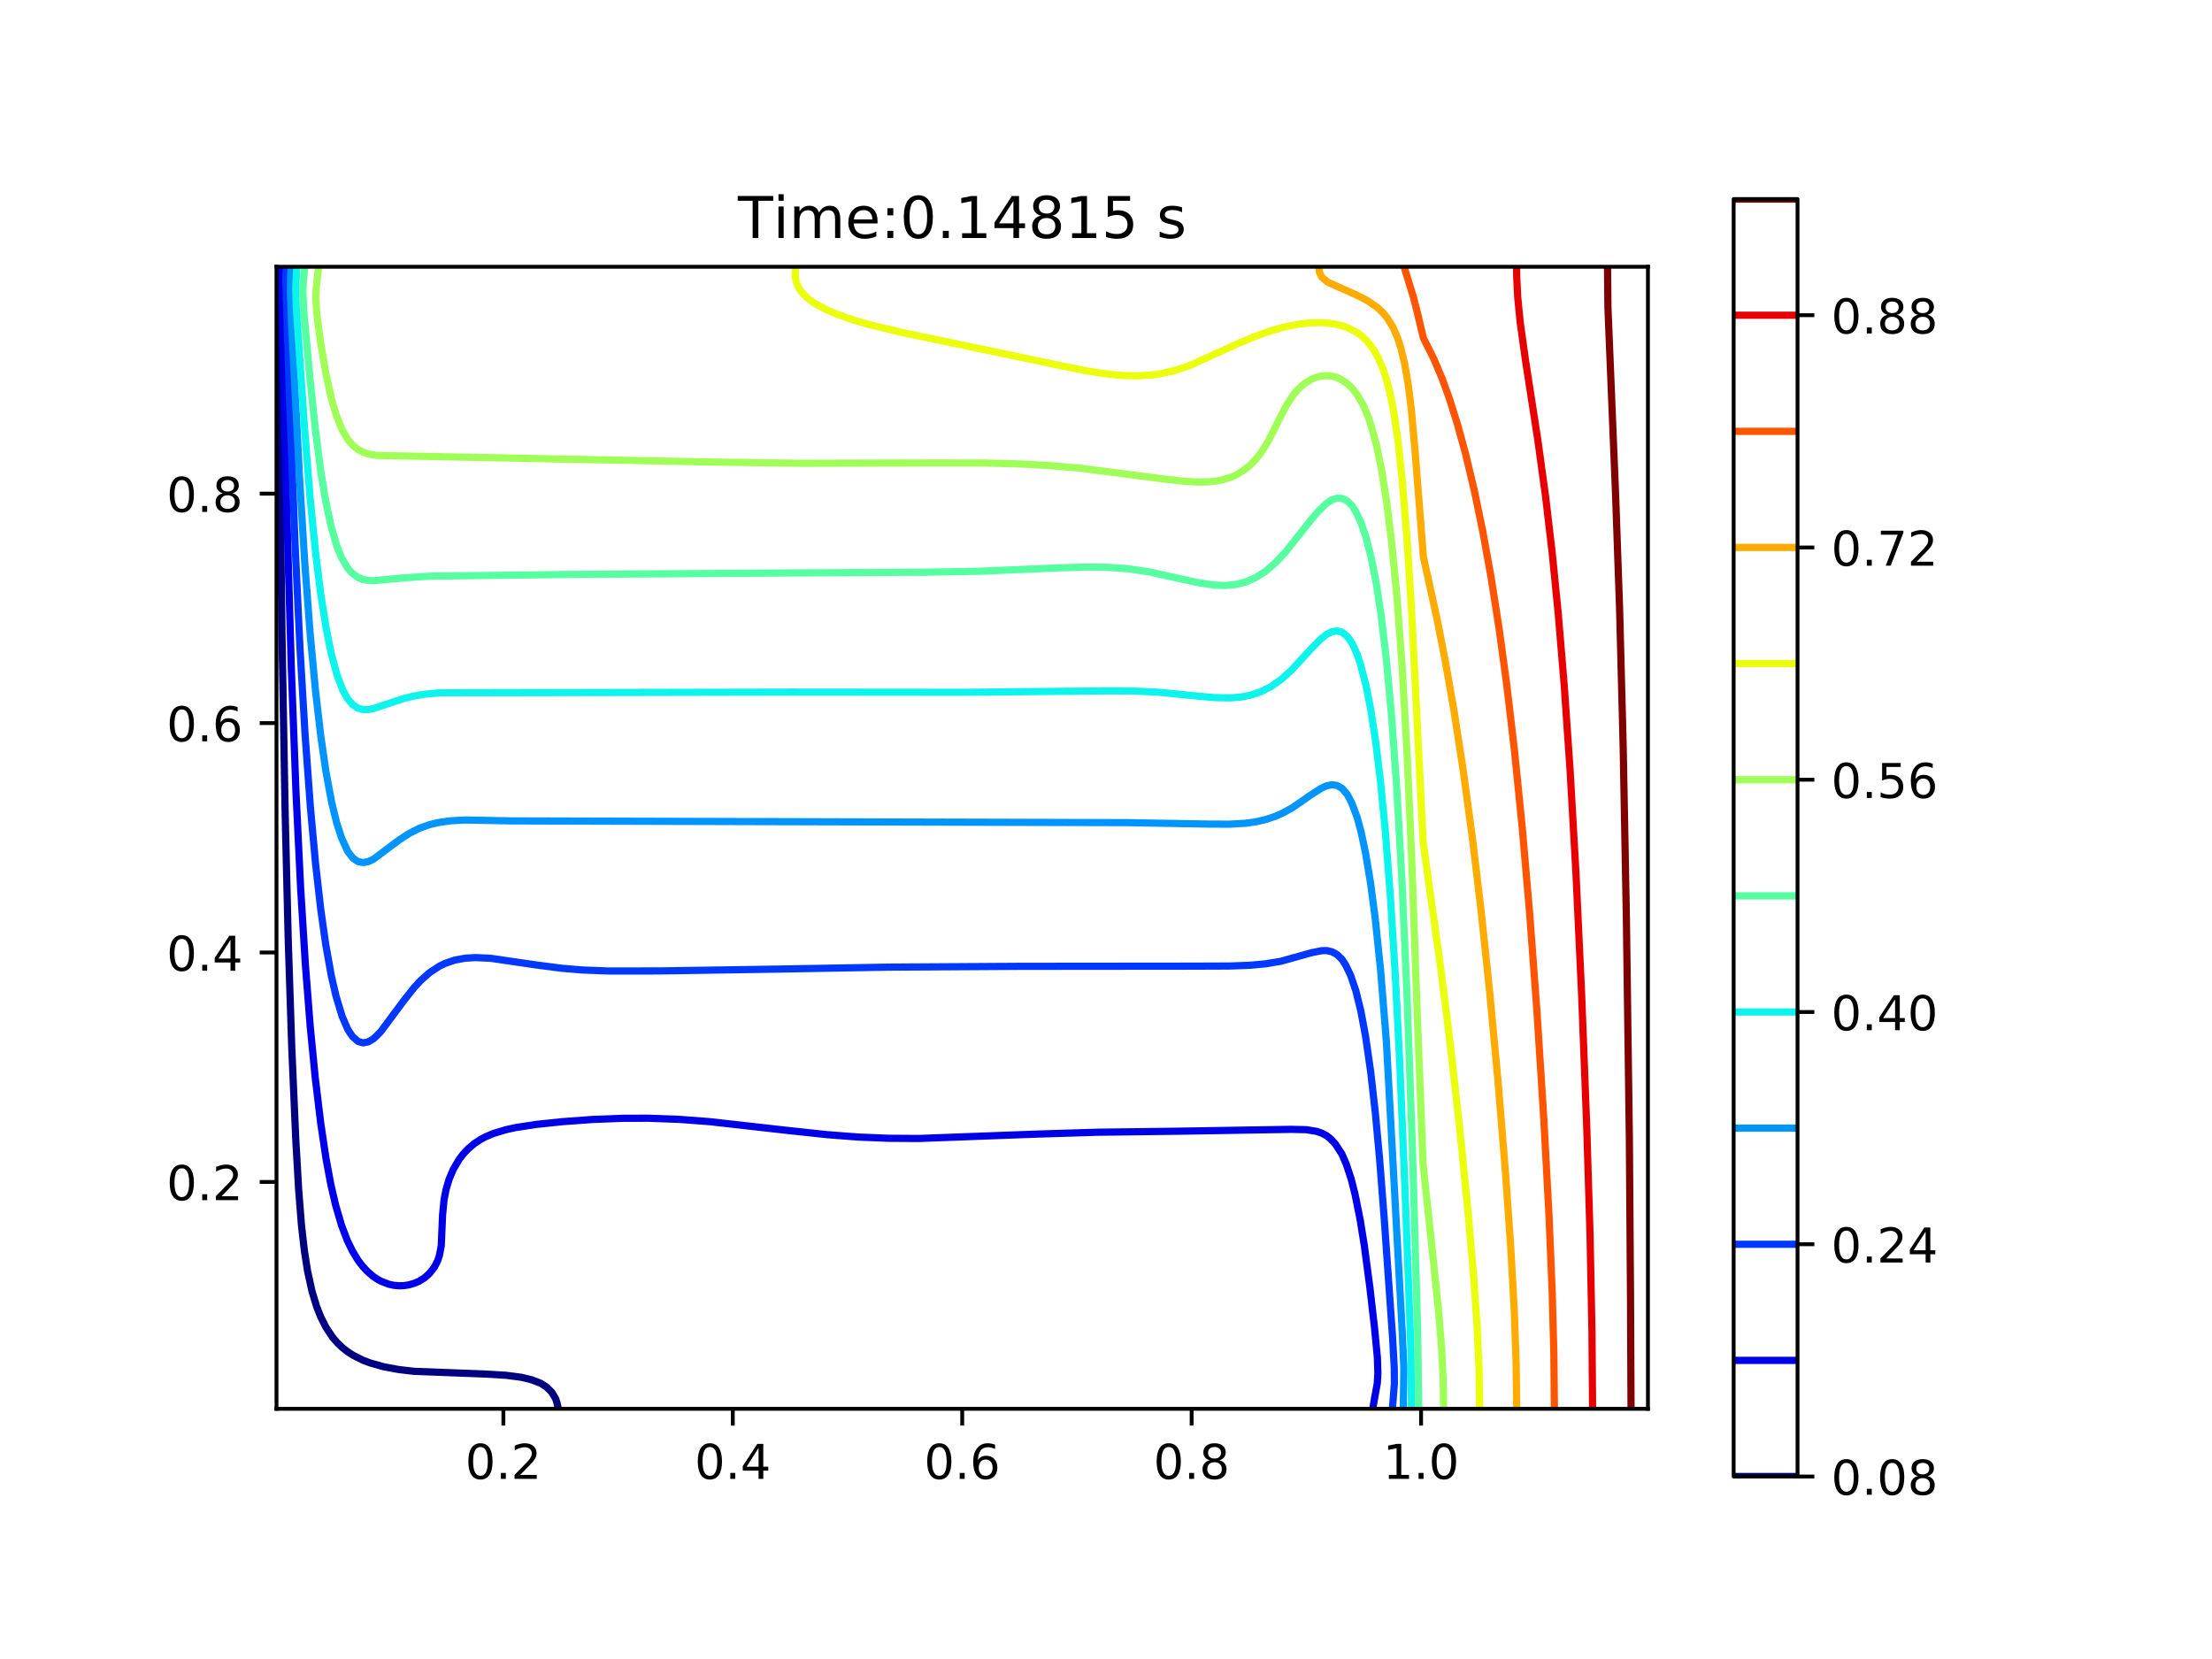 <?xml version="1.0" encoding="utf-8" standalone="no"?>
<!DOCTYPE svg PUBLIC "-//W3C//DTD SVG 1.1//EN"
  "http://www.w3.org/Graphics/SVG/1.1/DTD/svg11.dtd">
<!-- Created with matplotlib (http://matplotlib.org/) -->
<svg height="345.6pt" version="1.1" viewBox="0 0 460.8 345.6" width="460.8pt" xmlns="http://www.w3.org/2000/svg" xmlns:xlink="http://www.w3.org/1999/xlink">
 <defs>
  <style type="text/css">
*{stroke-linecap:butt;stroke-linejoin:round;}
  </style>
 </defs>
 <g id="figure_1">
  <g id="patch_1">
   <path d="M 0 345.6 
L 460.8 345.6 
L 460.8 0 
L 0 0 
z
" style="fill:#ffffff;"/>
  </g>
  <g id="axes_1">
   <g id="patch_2">
    <path d="M 57.6 293.479 
L 343.296 293.479 
L 343.296 55.577 
L 57.6 55.577 
z
" style="fill:#ffffff;"/>
   </g>
   <g id="matplotlib.axis_1">
    <g id="xtick_1">
     <g id="line2d_1">
      <defs>
       <path d="M 0 0 
L 0 3.5 
" id="mc86a3f412e" style="stroke:#000000;stroke-width:0.8;"/>
      </defs>
      <g>
       <use style="stroke:#000000;stroke-width:0.8;" x="104.862" xlink:href="#mc86a3f412e" y="293.479"/>
      </g>
     </g>
     <g id="text_1">
      <!-- 0.2 -->
      <defs>
       <path d="M 31.781 66.406 
Q 24.172 66.406 20.328 58.906 
Q 16.5 51.422 16.5 36.375 
Q 16.5 21.391 20.328 13.891 
Q 24.172 6.391 31.781 6.391 
Q 39.453 6.391 43.281 13.891 
Q 47.125 21.391 47.125 36.375 
Q 47.125 51.422 43.281 58.906 
Q 39.453 66.406 31.781 66.406 
z
M 31.781 74.219 
Q 44.047 74.219 50.516 64.516 
Q 56.984 54.828 56.984 36.375 
Q 56.984 17.969 50.516 8.266 
Q 44.047 -1.422 31.781 -1.422 
Q 19.531 -1.422 13.062 8.266 
Q 6.594 17.969 6.594 36.375 
Q 6.594 54.828 13.062 64.516 
Q 19.531 74.219 31.781 74.219 
z
" id="DejaVuSans-30"/>
       <path d="M 10.688 12.406 
L 21 12.406 
L 21 0 
L 10.688 0 
z
" id="DejaVuSans-2e"/>
       <path d="M 19.188 8.297 
L 53.609 8.297 
L 53.609 0 
L 7.328 0 
L 7.328 8.297 
Q 12.938 14.109 22.625 23.891 
Q 32.328 33.688 34.812 36.531 
Q 39.547 41.844 41.422 45.531 
Q 43.312 49.219 43.312 52.781 
Q 43.312 58.594 39.234 62.25 
Q 35.156 65.922 28.609 65.922 
Q 23.969 65.922 18.812 64.312 
Q 13.672 62.703 7.812 59.422 
L 7.812 69.391 
Q 13.766 71.781 18.938 73 
Q 24.125 74.219 28.422 74.219 
Q 39.75 74.219 46.484 68.547 
Q 53.219 62.891 53.219 53.422 
Q 53.219 48.922 51.531 44.891 
Q 49.859 40.875 45.406 35.406 
Q 44.188 33.984 37.641 27.219 
Q 31.109 20.453 19.188 8.297 
z
" id="DejaVuSans-32"/>
      </defs>
      <g transform="translate(96.91 308.078)scale(0.1 -0.1)">
       <use xlink:href="#DejaVuSans-30"/>
       <use x="63.623" xlink:href="#DejaVuSans-2e"/>
       <use x="95.41" xlink:href="#DejaVuSans-32"/>
      </g>
     </g>
    </g>
    <g id="xtick_2">
     <g id="line2d_2">
      <g>
       <use style="stroke:#000000;stroke-width:0.8;" x="152.655" xlink:href="#mc86a3f412e" y="293.479"/>
      </g>
     </g>
     <g id="text_2">
      <!-- 0.4 -->
      <defs>
       <path d="M 37.797 64.312 
L 12.891 25.391 
L 37.797 25.391 
z
M 35.203 72.906 
L 47.609 72.906 
L 47.609 25.391 
L 58.016 25.391 
L 58.016 17.188 
L 47.609 17.188 
L 47.609 0 
L 37.797 0 
L 37.797 17.188 
L 4.891 17.188 
L 4.891 26.703 
z
" id="DejaVuSans-34"/>
      </defs>
      <g transform="translate(144.703 308.078)scale(0.1 -0.1)">
       <use xlink:href="#DejaVuSans-30"/>
       <use x="63.623" xlink:href="#DejaVuSans-2e"/>
       <use x="95.41" xlink:href="#DejaVuSans-34"/>
      </g>
     </g>
    </g>
    <g id="xtick_3">
     <g id="line2d_3">
      <g>
       <use style="stroke:#000000;stroke-width:0.8;" x="200.448" xlink:href="#mc86a3f412e" y="293.479"/>
      </g>
     </g>
     <g id="text_3">
      <!-- 0.6 -->
      <defs>
       <path d="M 33.016 40.375 
Q 26.375 40.375 22.484 35.828 
Q 18.609 31.297 18.609 23.391 
Q 18.609 15.531 22.484 10.953 
Q 26.375 6.391 33.016 6.391 
Q 39.656 6.391 43.531 10.953 
Q 47.406 15.531 47.406 23.391 
Q 47.406 31.297 43.531 35.828 
Q 39.656 40.375 33.016 40.375 
z
M 52.594 71.297 
L 52.594 62.312 
Q 48.875 64.062 45.094 64.984 
Q 41.312 65.922 37.594 65.922 
Q 27.828 65.922 22.672 59.328 
Q 17.531 52.734 16.797 39.406 
Q 19.672 43.656 24.016 45.922 
Q 28.375 48.188 33.594 48.188 
Q 44.578 48.188 50.953 41.516 
Q 57.328 34.859 57.328 23.391 
Q 57.328 12.156 50.688 5.359 
Q 44.047 -1.422 33.016 -1.422 
Q 20.359 -1.422 13.672 8.266 
Q 6.984 17.969 6.984 36.375 
Q 6.984 53.656 15.188 63.938 
Q 23.391 74.219 37.203 74.219 
Q 40.922 74.219 44.703 73.484 
Q 48.484 72.75 52.594 71.297 
z
" id="DejaVuSans-36"/>
      </defs>
      <g transform="translate(192.496 308.078)scale(0.1 -0.1)">
       <use xlink:href="#DejaVuSans-30"/>
       <use x="63.623" xlink:href="#DejaVuSans-2e"/>
       <use x="95.41" xlink:href="#DejaVuSans-36"/>
      </g>
     </g>
    </g>
    <g id="xtick_4">
     <g id="line2d_4">
      <g>
       <use style="stroke:#000000;stroke-width:0.8;" x="248.241" xlink:href="#mc86a3f412e" y="293.479"/>
      </g>
     </g>
     <g id="text_4">
      <!-- 0.8 -->
      <defs>
       <path d="M 31.781 34.625 
Q 24.75 34.625 20.719 30.859 
Q 16.703 27.094 16.703 20.516 
Q 16.703 13.922 20.719 10.156 
Q 24.75 6.391 31.781 6.391 
Q 38.812 6.391 42.859 10.172 
Q 46.922 13.969 46.922 20.516 
Q 46.922 27.094 42.891 30.859 
Q 38.875 34.625 31.781 34.625 
z
M 21.922 38.812 
Q 15.578 40.375 12.031 44.719 
Q 8.5 49.078 8.5 55.328 
Q 8.5 64.062 14.719 69.141 
Q 20.953 74.219 31.781 74.219 
Q 42.672 74.219 48.875 69.141 
Q 55.078 64.062 55.078 55.328 
Q 55.078 49.078 51.531 44.719 
Q 48 40.375 41.703 38.812 
Q 48.828 37.156 52.797 32.312 
Q 56.781 27.484 56.781 20.516 
Q 56.781 9.906 50.312 4.234 
Q 43.844 -1.422 31.781 -1.422 
Q 19.734 -1.422 13.25 4.234 
Q 6.781 9.906 6.781 20.516 
Q 6.781 27.484 10.781 32.312 
Q 14.797 37.156 21.922 38.812 
z
M 18.312 54.391 
Q 18.312 48.734 21.844 45.562 
Q 25.391 42.391 31.781 42.391 
Q 38.141 42.391 41.719 45.562 
Q 45.312 48.734 45.312 54.391 
Q 45.312 60.062 41.719 63.234 
Q 38.141 66.406 31.781 66.406 
Q 25.391 66.406 21.844 63.234 
Q 18.312 60.062 18.312 54.391 
z
" id="DejaVuSans-38"/>
      </defs>
      <g transform="translate(240.289 308.078)scale(0.1 -0.1)">
       <use xlink:href="#DejaVuSans-30"/>
       <use x="63.623" xlink:href="#DejaVuSans-2e"/>
       <use x="95.41" xlink:href="#DejaVuSans-38"/>
      </g>
     </g>
    </g>
    <g id="xtick_5">
     <g id="line2d_5">
      <g>
       <use style="stroke:#000000;stroke-width:0.8;" x="296.034" xlink:href="#mc86a3f412e" y="293.479"/>
      </g>
     </g>
     <g id="text_5">
      <!-- 1.0 -->
      <defs>
       <path d="M 12.406 8.297 
L 28.516 8.297 
L 28.516 63.922 
L 10.984 60.406 
L 10.984 69.391 
L 28.422 72.906 
L 38.281 72.906 
L 38.281 8.297 
L 54.391 8.297 
L 54.391 0 
L 12.406 0 
z
" id="DejaVuSans-31"/>
      </defs>
      <g transform="translate(288.082 308.078)scale(0.1 -0.1)">
       <use xlink:href="#DejaVuSans-31"/>
       <use x="63.623" xlink:href="#DejaVuSans-2e"/>
       <use x="95.41" xlink:href="#DejaVuSans-30"/>
      </g>
     </g>
    </g>
   </g>
   <g id="matplotlib.axis_2">
    <g id="ytick_1">
     <g id="line2d_6">
      <defs>
       <path d="M 0 0 
L -3.5 0 
" id="m8d9172e0bf" style="stroke:#000000;stroke-width:0.8;"/>
      </defs>
      <g>
       <use style="stroke:#000000;stroke-width:0.8;" x="57.6" xlink:href="#m8d9172e0bf" y="246.218"/>
      </g>
     </g>
     <g id="text_6">
      <!-- 0.2 -->
      <g transform="translate(34.697 250.017)scale(0.1 -0.1)">
       <use xlink:href="#DejaVuSans-30"/>
       <use x="63.623" xlink:href="#DejaVuSans-2e"/>
       <use x="95.41" xlink:href="#DejaVuSans-32"/>
      </g>
     </g>
    </g>
    <g id="ytick_2">
     <g id="line2d_7">
      <g>
       <use style="stroke:#000000;stroke-width:0.8;" x="57.6" xlink:href="#m8d9172e0bf" y="198.425"/>
      </g>
     </g>
     <g id="text_7">
      <!-- 0.4 -->
      <g transform="translate(34.697 202.224)scale(0.1 -0.1)">
       <use xlink:href="#DejaVuSans-30"/>
       <use x="63.623" xlink:href="#DejaVuSans-2e"/>
       <use x="95.41" xlink:href="#DejaVuSans-34"/>
      </g>
     </g>
    </g>
    <g id="ytick_3">
     <g id="line2d_8">
      <g>
       <use style="stroke:#000000;stroke-width:0.8;" x="57.6" xlink:href="#m8d9172e0bf" y="150.631"/>
      </g>
     </g>
     <g id="text_8">
      <!-- 0.6 -->
      <g transform="translate(34.697 154.431)scale(0.1 -0.1)">
       <use xlink:href="#DejaVuSans-30"/>
       <use x="63.623" xlink:href="#DejaVuSans-2e"/>
       <use x="95.41" xlink:href="#DejaVuSans-36"/>
      </g>
     </g>
    </g>
    <g id="ytick_4">
     <g id="line2d_9">
      <g>
       <use style="stroke:#000000;stroke-width:0.8;" x="57.6" xlink:href="#m8d9172e0bf" y="102.838"/>
      </g>
     </g>
     <g id="text_9">
      <!-- 0.8 -->
      <g transform="translate(34.697 106.638)scale(0.1 -0.1)">
       <use xlink:href="#DejaVuSans-30"/>
       <use x="63.623" xlink:href="#DejaVuSans-2e"/>
       <use x="95.41" xlink:href="#DejaVuSans-38"/>
      </g>
     </g>
    </g>
   </g>
   <g id="LineCollection_1">
    <path clip-path="url(#pb053192d59)" d="M 116.32 293.479 
L 116.014 292.178 
L 115.74 291.355 
L 114.952 290.038 
L 113.89 288.977 
L 112.662 288.169 
L 110.703 287.422 
L 108.579 286.908 
L 105.393 286.497 
L 101.145 286.238 
L 86.276 285.673 
L 83.09 285.303 
L 79.903 284.715 
L 77.098 283.921 
L 75.655 283.379 
L 73.531 282.314 
L 72.469 281.629 
L 71.326 280.735 
L 70.221 279.673 
L 69.283 278.577 
L 67.895 276.486 
L 66.825 274.362 
L 65.981 272.238 
L 65.009 269.052 
L 64.075 264.804 
L 63.408 260.555 
L 62.801 255.245 
L 62.213 247.811 
L 61.607 237.19 
L 60.774 218.073 
L 60.043 195.769 
L 59.398 169.218 
L 58.758 133.107 
L 58.173 87.439 
L 57.906 55.577 
L 57.906 55.577 
" style="fill:none;stroke:#000080;stroke-width:1.5;"/>
   </g>
   <g id="LineCollection_2">
    <path clip-path="url(#pb053192d59)" d="M 285.969 293.479 
L 286.334 291.355 
L 286.914 288.169 
L 287.036 286.045 
L 286.937 282.859 
L 286.327 276.486 
L 285.342 267.99 
L 284.213 259.493 
L 283.36 254.183 
L 282.297 248.873 
L 281.5 245.686 
L 280.449 242.5 
L 279.521 240.376 
L 278.135 238.252 
L 277.121 237.19 
L 276.386 236.607 
L 275.324 236.041 
L 274.262 235.681 
L 272.138 235.335 
L 268.951 235.263 
L 245.586 235.65 
L 228.593 235.863 
L 215.848 236.257 
L 191.42 237.165 
L 185.048 237.125 
L 178.676 236.86 
L 172.303 236.37 
L 163.807 235.46 
L 147.876 233.665 
L 141.503 233.185 
L 135.131 232.947 
L 129.821 232.955 
L 123.448 233.203 
L 117.076 233.671 
L 111.765 234.231 
L 107.517 234.877 
L 105.393 235.336 
L 102.775 236.128 
L 101.145 236.821 
L 100.083 237.387 
L 98.78 238.252 
L 97.529 239.314 
L 96.529 240.376 
L 95.704 241.438 
L 94.448 243.562 
L 93.546 245.686 
L 92.918 247.811 
L 92.502 249.935 
L 92.195 253.121 
L 91.922 259.493 
L 91.52 261.617 
L 91.154 262.68 
L 90.524 263.918 
L 89.462 265.285 
L 88.4 266.217 
L 87.274 266.928 
L 86.276 267.34 
L 85.214 267.648 
L 84.152 267.819 
L 83.09 267.853 
L 82.028 267.752 
L 80.965 267.518 
L 79.438 266.928 
L 78.841 266.628 
L 77.687 265.866 
L 76.48 264.804 
L 75.503 263.742 
L 74.593 262.554 
L 73.388 260.555 
L 72.354 258.431 
L 71.142 255.245 
L 69.899 250.997 
L 68.919 246.749 
L 67.929 241.438 
L 66.815 234.004 
L 65.663 224.445 
L 64.625 213.824 
L 63.625 201.08 
L 62.636 185.149 
L 61.657 164.969 
L 60.697 139.48 
L 59.771 107.618 
L 58.72 63.011 
L 58.702 57.701 
L 58.749 55.577 
L 58.749 55.577 
" style="fill:none;stroke:#0000e8;stroke-width:1.5;"/>
   </g>
   <g id="LineCollection_3">
    <path clip-path="url(#pb053192d59)" d="M 290.068 293.479 
L 290.478 288.169 
L 290.451 284.983 
L 290.098 278.611 
L 288.382 254.183 
L 287.395 241.438 
L 286.511 231.88 
L 285.553 223.383 
L 284.483 215.949 
L 283.493 210.638 
L 282.446 206.39 
L 281.367 203.204 
L 280.353 201.08 
L 279.572 199.869 
L 278.51 198.832 
L 277.448 198.262 
L 276.386 198.032 
L 275.324 198.042 
L 273.2 198.471 
L 266.827 200.249 
L 263.641 200.783 
L 260.413 201.08 
L 256.207 201.239 
L 247.71 201.27 
L 212.662 201.303 
L 185.048 201.472 
L 162.745 201.868 
L 137.255 202.265 
L 126.634 202.271 
L 121.324 202.065 
L 117.076 201.716 
L 111.765 201.027 
L 102.207 199.627 
L 99.021 199.479 
L 96.896 199.608 
L 94.694 200.018 
L 92.648 200.723 
L 91.586 201.239 
L 89.462 202.632 
L 87.63 204.266 
L 86.276 205.719 
L 84.073 208.514 
L 79.336 214.887 
L 78.292 215.949 
L 77.779 216.413 
L 76.717 217.039 
L 75.655 217.248 
L 74.593 216.951 
L 73.453 215.949 
L 72.469 214.497 
L 71.261 211.7 
L 69.984 207.452 
L 69.007 203.204 
L 67.866 196.831 
L 66.812 189.397 
L 65.727 179.838 
L 64.661 168.156 
L 63.57 153.287 
L 62.503 135.232 
L 61.445 112.928 
L 60.395 85.314 
L 59.55 58.763 
L 59.644 55.577 
L 59.644 55.577 
" style="fill:none;stroke:#0038ff;stroke-width:1.5;"/>
   </g>
   <g id="LineCollection_4">
    <path clip-path="url(#pb053192d59)" d="M 292.326 293.479 
L 292.449 284.983 
L 292.114 277.548 
L 288.811 217.011 
L 287.605 202.142 
L 286.503 191.521 
L 285.533 184.087 
L 284.474 177.714 
L 283.576 173.466 
L 282.73 170.28 
L 281.513 167.094 
L 280.634 165.454 
L 279.572 164.231 
L 278.51 163.618 
L 277.448 163.479 
L 276.386 163.694 
L 275.324 164.162 
L 273.2 165.518 
L 269.384 168.156 
L 267.515 169.218 
L 265.765 170.022 
L 263.641 170.738 
L 261.517 171.216 
L 259.393 171.504 
L 256.207 171.688 
L 251.958 171.674 
L 234.965 171.373 
L 106.455 171.008 
L 96.896 170.821 
L 93.71 171.001 
L 91.365 171.342 
L 89.462 171.796 
L 87.338 172.557 
L 85.214 173.63 
L 83.09 175.025 
L 77.779 178.997 
L 76.717 179.49 
L 75.655 179.691 
L 74.593 179.493 
L 73.531 178.775 
L 72.469 177.415 
L 71.144 174.528 
L 70.114 171.342 
L 69.078 167.094 
L 67.898 160.721 
L 66.818 153.287 
L 65.707 143.728 
L 64.611 132.045 
L 63.483 117.176 
L 62.438 100.183 
L 60.786 68.321 
L 60.498 60.887 
L 60.542 57.701 
L 60.644 55.577 
L 60.644 55.577 
" style="fill:none;stroke:#0094ff;stroke-width:1.5;"/>
   </g>
   <g id="LineCollection_5">
    <path clip-path="url(#pb053192d59)" d="M 294.029 293.479 
L 293.944 281.797 
L 292.851 252.059 
L 291.635 222.321 
L 290.665 203.204 
L 289.676 187.273 
L 288.613 173.466 
L 287.588 162.845 
L 286.557 154.349 
L 285.581 147.976 
L 284.537 142.666 
L 283.42 138.418 
L 282.721 136.294 
L 281.696 134.052 
L 280.634 132.54 
L 279.572 131.704 
L 278.51 131.427 
L 277.448 131.604 
L 276.386 132.142 
L 275.162 133.107 
L 273.067 135.232 
L 268.951 139.695 
L 266.812 141.604 
L 264.703 143.072 
L 262.579 144.136 
L 260.455 144.834 
L 258.331 145.23 
L 256.207 145.392 
L 253.02 145.33 
L 248.772 144.942 
L 241.338 144.203 
L 236.027 143.947 
L 230.717 143.926 
L 200.979 144.214 
L 164.869 144.181 
L 91.586 144.326 
L 88.4 144.632 
L 86.276 144.988 
L 84.152 145.5 
L 80.965 146.551 
L 77.779 147.621 
L 76.717 147.815 
L 75.655 147.817 
L 74.593 147.533 
L 73.531 146.852 
L 72.469 145.646 
L 71.39 143.728 
L 70.19 140.542 
L 69.041 136.294 
L 67.954 130.983 
L 66.784 123.549 
L 65.726 115.052 
L 64.569 103.37 
L 63.469 89.563 
L 61.719 64.073 
L 61.609 59.825 
L 61.823 55.577 
L 61.823 55.577 
" style="fill:none;stroke:#0cf4eb;stroke-width:1.5;"/>
   </g>
   <g id="LineCollection_6">
    <path clip-path="url(#pb053192d59)" d="M 295.551 293.479 
L 295.307 276.486 
L 294.234 239.314 
L 293.114 207.452 
L 292.027 183.025 
L 290.949 163.907 
L 289.879 149.038 
L 288.803 137.356 
L 287.659 127.797 
L 286.68 121.425 
L 285.637 116.114 
L 284.544 111.866 
L 283.439 108.68 
L 282.421 106.556 
L 281.696 105.395 
L 280.634 104.334 
L 279.572 103.825 
L 278.51 103.785 
L 277.448 104.142 
L 276.386 104.825 
L 274.59 106.556 
L 273.2 108.176 
L 267.756 115.052 
L 265.761 117.176 
L 263.641 119.003 
L 261.517 120.363 
L 259.393 121.274 
L 257.269 121.787 
L 255.144 121.968 
L 253.02 121.886 
L 249.87 121.425 
L 247.71 120.97 
L 239.213 119.093 
L 234.965 118.481 
L 230.717 118.17 
L 226.469 118.114 
L 220.096 118.32 
L 204.165 118.997 
L 192.482 119.198 
L 165.931 119.349 
L 118.138 119.673 
L 89.462 120.03 
L 84.382 120.363 
L 77.779 120.971 
L 76.717 120.922 
L 75.655 120.731 
L 74.593 120.324 
L 73.245 119.301 
L 72.329 118.238 
L 71.13 116.114 
L 70.245 113.99 
L 69.001 109.742 
L 67.858 104.432 
L 66.804 98.059 
L 65.701 89.563 
L 64.479 77.88 
L 63.31 65.135 
L 63.097 60.887 
L 63.175 58.763 
L 63.461 55.577 
L 63.461 55.577 
" style="fill:none;stroke:#56ffa0;stroke-width:1.5;"/>
   </g>
   <g id="LineCollection_7">
    <path clip-path="url(#pb053192d59)" d="M 300.737 293.479 
L 300.629 287.107 
L 300.307 280.735 
L 299.701 273.3 
L 298.489 261.617 
L 296.451 242.5 
L 295.092 207.452 
L 294.084 178.776 
L 293.091 156.473 
L 292.059 138.418 
L 291.035 124.611 
L 289.904 112.928 
L 288.846 104.432 
L 287.842 98.059 
L 286.753 92.749 
L 285.581 88.501 
L 284.846 86.376 
L 283.82 84.076 
L 282.658 82.128 
L 281.696 80.892 
L 280.634 79.868 
L 279.178 78.942 
L 278.51 78.635 
L 277.448 78.348 
L 276.386 78.247 
L 275.324 78.325 
L 274.262 78.576 
L 273.2 78.995 
L 271.621 80.004 
L 270.449 81.066 
L 269.532 82.128 
L 268.108 84.252 
L 266.827 86.666 
L 264.317 91.687 
L 263.024 93.811 
L 262.259 94.873 
L 261.377 95.935 
L 260.317 96.997 
L 258.972 98.059 
L 257.269 99.057 
L 256.207 99.501 
L 254.082 100.091 
L 251.958 100.369 
L 249.834 100.429 
L 246.648 100.26 
L 242.4 99.777 
L 225.407 97.573 
L 218.781 96.997 
L 212.662 96.655 
L 205.227 96.455 
L 194.607 96.436 
L 166.993 96.511 
L 148.938 96.26 
L 78.399 94.873 
L 76.717 94.56 
L 75.655 94.2 
L 74.593 93.648 
L 73.47 92.749 
L 72.469 91.603 
L 71.277 89.563 
L 70.015 86.376 
L 69.071 83.19 
L 67.9 77.88 
L 66.809 71.508 
L 65.963 65.135 
L 65.802 61.949 
L 65.886 59.825 
L 66.362 55.577 
L 66.362 55.577 
" style="fill:none;stroke:#a0ff56;stroke-width:1.5;"/>
   </g>
   <g id="LineCollection_8">
    <path clip-path="url(#pb053192d59)" d="M 308.246 293.479 
L 308.104 284.983 
L 307.721 276.486 
L 306.985 265.866 
L 305.782 252.059 
L 304 234.305 
L 302.051 217.011 
L 300.049 201.08 
L 297.968 186.211 
L 296.486 175.59 
L 294.982 145.852 
L 294.093 127.797 
L 293.154 112.928 
L 292.119 100.183 
L 291.212 91.687 
L 290.261 85.314 
L 289.612 82.128 
L 288.786 78.942 
L 288.069 76.764 
L 287.006 74.34 
L 285.944 72.53 
L 284.882 71.171 
L 283.82 70.126 
L 282.758 69.315 
L 280.88 68.321 
L 279.572 67.858 
L 277.448 67.397 
L 275.324 67.212 
L 272.972 67.259 
L 271.075 67.45 
L 267.889 68.037 
L 264.703 68.918 
L 261.517 70.052 
L 258.062 71.508 
L 247.71 76.19 
L 244.524 77.234 
L 241.601 77.88 
L 240.276 78.075 
L 237.089 78.297 
L 233.903 78.228 
L 230.308 77.88 
L 226.469 77.273 
L 221.158 76.214 
L 194.607 70.654 
L 188.234 69.346 
L 180.8 67.545 
L 177.614 66.604 
L 174.427 65.486 
L 172.303 64.58 
L 170.179 63.464 
L 169.117 62.786 
L 168.025 61.949 
L 166.993 60.865 
L 166.309 59.825 
L 165.88 58.763 
L 165.669 57.701 
L 165.681 55.577 
L 165.681 55.577 
" style="fill:none;stroke:#ebff0c;stroke-width:1.5;"/>
   </g>
   <g id="LineCollection_9">
    <path clip-path="url(#pb053192d59)" d="M 315.957 293.479 
L 315.834 283.921 
L 315.459 273.3 
L 314.76 260.555 
L 313.648 244.624 
L 312.087 225.507 
L 310.302 206.39 
L 308.501 189.397 
L 306.718 174.528 
L 304.845 160.721 
L 302.937 148.341 
L 301.213 138.418 
L 299.346 128.859 
L 297.48 120.363 
L 296.53 116.114 
L 294.77 93.811 
L 294.008 85.314 
L 293.347 80.004 
L 292.608 75.756 
L 291.842 72.57 
L 291.166 70.445 
L 290.193 68.195 
L 288.951 66.197 
L 288.069 65.134 
L 286.94 64.073 
L 284.882 62.634 
L 282.758 61.539 
L 276.559 58.763 
L 275.324 57.696 
L 274.83 56.639 
L 274.84 55.577 
L 274.84 55.577 
" style="fill:none;stroke:#ffab00;stroke-width:1.5;"/>
   </g>
   <g id="LineCollection_10">
    <path clip-path="url(#pb053192d59)" d="M 323.812 293.479 
L 323.694 281.797 
L 323.347 269.052 
L 322.681 253.121 
L 321.596 232.942 
L 320.171 210.638 
L 318.668 190.459 
L 317.108 172.404 
L 315.504 156.473 
L 313.885 142.666 
L 312.298 130.983 
L 310.634 120.363 
L 308.911 110.804 
L 307.153 102.307 
L 305.389 94.873 
L 303.652 88.501 
L 301.875 82.864 
L 300.453 78.942 
L 298.661 74.694 
L 297.059 71.508 
L 296.526 70.445 
L 295.762 67.259 
L 295.26 65.135 
L 294.441 61.904 
L 292.499 55.577 
L 292.499 55.577 
" style="fill:none;stroke:#ff5500;stroke-width:1.5;"/>
   </g>
   <g id="LineCollection_11">
    <path clip-path="url(#pb053192d59)" d="M 331.764 293.479 
L 331.637 277.548 
L 331.237 257.369 
L 330.551 234.902 
L 329.489 207.318 
L 328.304 181.962 
L 327.096 160.721 
L 325.847 142.666 
L 324.605 127.797 
L 323.338 115.052 
L 321.963 103.37 
L 320.358 91.687 
L 317.806 75.172 
L 316.698 67.259 
L 316.17 61.949 
L 315.959 57.701 
L 315.938 55.577 
L 315.938 55.577 
" style="fill:none;stroke:#e80000;stroke-width:1.5;"/>
   </g>
   <g id="LineCollection_12">
    <path clip-path="url(#pb053192d59)" d="M 339.776 293.479 
L 339.672 271.176 
L 339.425 237.19 
L 338.809 191.521 
L 338.135 155.411 
L 337.388 126.735 
L 336.569 103.37 
L 334.962 64.073 
L 334.875 55.577 
L 334.875 55.577 
" style="fill:none;stroke:#800000;stroke-width:1.5;"/>
   </g>
   <g id="patch_3">
    <path d="M 57.6 293.479 
L 57.6 55.577 
" style="fill:none;stroke:#000000;stroke-linecap:square;stroke-linejoin:miter;stroke-width:0.8;"/>
   </g>
   <g id="patch_4">
    <path d="M 343.296 293.479 
L 343.296 55.577 
" style="fill:none;stroke:#000000;stroke-linecap:square;stroke-linejoin:miter;stroke-width:0.8;"/>
   </g>
   <g id="patch_5">
    <path d="M 57.6 293.479 
L 343.296 293.479 
" style="fill:none;stroke:#000000;stroke-linecap:square;stroke-linejoin:miter;stroke-width:0.8;"/>
   </g>
   <g id="patch_6">
    <path d="M 57.6 55.577 
L 343.296 55.577 
" style="fill:none;stroke:#000000;stroke-linecap:square;stroke-linejoin:miter;stroke-width:0.8;"/>
   </g>
   <g id="text_10">
    <!-- Time:0.14815 s -->
    <defs>
     <path d="M -0.297 72.906 
L 61.375 72.906 
L 61.375 64.594 
L 35.5 64.594 
L 35.5 0 
L 25.594 0 
L 25.594 64.594 
L -0.297 64.594 
z
" id="DejaVuSans-54"/>
     <path d="M 9.422 54.688 
L 18.406 54.688 
L 18.406 0 
L 9.422 0 
z
M 9.422 75.984 
L 18.406 75.984 
L 18.406 64.594 
L 9.422 64.594 
z
" id="DejaVuSans-69"/>
     <path d="M 52 44.188 
Q 55.375 50.25 60.062 53.125 
Q 64.75 56 71.094 56 
Q 79.641 56 84.281 50.016 
Q 88.922 44.047 88.922 33.016 
L 88.922 0 
L 79.891 0 
L 79.891 32.719 
Q 79.891 40.578 77.094 44.375 
Q 74.312 48.188 68.609 48.188 
Q 61.625 48.188 57.562 43.547 
Q 53.516 38.922 53.516 30.906 
L 53.516 0 
L 44.484 0 
L 44.484 32.719 
Q 44.484 40.625 41.703 44.406 
Q 38.922 48.188 33.109 48.188 
Q 26.219 48.188 22.156 43.531 
Q 18.109 38.875 18.109 30.906 
L 18.109 0 
L 9.078 0 
L 9.078 54.688 
L 18.109 54.688 
L 18.109 46.188 
Q 21.188 51.219 25.484 53.609 
Q 29.781 56 35.688 56 
Q 41.656 56 45.828 52.969 
Q 50 49.953 52 44.188 
z
" id="DejaVuSans-6d"/>
     <path d="M 56.203 29.594 
L 56.203 25.203 
L 14.891 25.203 
Q 15.484 15.922 20.484 11.062 
Q 25.484 6.203 34.422 6.203 
Q 39.594 6.203 44.453 7.469 
Q 49.312 8.734 54.109 11.281 
L 54.109 2.781 
Q 49.266 0.734 44.188 -0.344 
Q 39.109 -1.422 33.891 -1.422 
Q 20.797 -1.422 13.156 6.188 
Q 5.516 13.812 5.516 26.812 
Q 5.516 40.234 12.766 48.109 
Q 20.016 56 32.328 56 
Q 43.359 56 49.781 48.891 
Q 56.203 41.797 56.203 29.594 
z
M 47.219 32.234 
Q 47.125 39.594 43.094 43.984 
Q 39.062 48.391 32.422 48.391 
Q 24.906 48.391 20.391 44.141 
Q 15.875 39.891 15.188 32.172 
z
" id="DejaVuSans-65"/>
     <path d="M 11.719 12.406 
L 22.016 12.406 
L 22.016 0 
L 11.719 0 
z
M 11.719 51.703 
L 22.016 51.703 
L 22.016 39.312 
L 11.719 39.312 
z
" id="DejaVuSans-3a"/>
     <path d="M 10.797 72.906 
L 49.516 72.906 
L 49.516 64.594 
L 19.828 64.594 
L 19.828 46.734 
Q 21.969 47.469 24.109 47.828 
Q 26.266 48.188 28.422 48.188 
Q 40.625 48.188 47.75 41.5 
Q 54.891 34.812 54.891 23.391 
Q 54.891 11.625 47.562 5.094 
Q 40.234 -1.422 26.906 -1.422 
Q 22.312 -1.422 17.547 -0.641 
Q 12.797 0.141 7.719 1.703 
L 7.719 11.625 
Q 12.109 9.234 16.797 8.062 
Q 21.484 6.891 26.703 6.891 
Q 35.156 6.891 40.078 11.328 
Q 45.016 15.766 45.016 23.391 
Q 45.016 31 40.078 35.438 
Q 35.156 39.891 26.703 39.891 
Q 22.75 39.891 18.812 39.016 
Q 14.891 38.141 10.797 36.281 
z
" id="DejaVuSans-35"/>
     <path id="DejaVuSans-20"/>
     <path d="M 44.281 53.078 
L 44.281 44.578 
Q 40.484 46.531 36.375 47.5 
Q 32.281 48.484 27.875 48.484 
Q 21.188 48.484 17.844 46.438 
Q 14.5 44.391 14.5 40.281 
Q 14.5 37.156 16.891 35.375 
Q 19.281 33.594 26.516 31.984 
L 29.594 31.297 
Q 39.156 29.25 43.188 25.516 
Q 47.219 21.781 47.219 15.094 
Q 47.219 7.469 41.188 3.016 
Q 35.156 -1.422 24.609 -1.422 
Q 20.219 -1.422 15.453 -0.562 
Q 10.688 0.297 5.422 2 
L 5.422 11.281 
Q 10.406 8.688 15.234 7.391 
Q 20.062 6.109 24.812 6.109 
Q 31.156 6.109 34.562 8.281 
Q 37.984 10.453 37.984 14.406 
Q 37.984 18.062 35.516 20.016 
Q 33.062 21.969 24.703 23.781 
L 21.578 24.516 
Q 13.234 26.266 9.516 29.906 
Q 5.812 33.547 5.812 39.891 
Q 5.812 47.609 11.281 51.797 
Q 16.75 56 26.812 56 
Q 31.781 56 36.172 55.266 
Q 40.578 54.547 44.281 53.078 
z
" id="DejaVuSans-73"/>
    </defs>
    <g transform="translate(153.717 49.577)scale(0.12 -0.12)">
     <use xlink:href="#DejaVuSans-54"/>
     <use x="61.037" xlink:href="#DejaVuSans-69"/>
     <use x="88.82" xlink:href="#DejaVuSans-6d"/>
     <use x="186.232" xlink:href="#DejaVuSans-65"/>
     <use x="247.756" xlink:href="#DejaVuSans-3a"/>
     <use x="281.447" xlink:href="#DejaVuSans-30"/>
     <use x="345.07" xlink:href="#DejaVuSans-2e"/>
     <use x="376.857" xlink:href="#DejaVuSans-31"/>
     <use x="440.48" xlink:href="#DejaVuSans-34"/>
     <use x="504.104" xlink:href="#DejaVuSans-38"/>
     <use x="567.727" xlink:href="#DejaVuSans-31"/>
     <use x="631.35" xlink:href="#DejaVuSans-35"/>
     <use x="694.973" xlink:href="#DejaVuSans-20"/>
     <use x="726.76" xlink:href="#DejaVuSans-73"/>
    </g>
   </g>
  </g>
  <g id="axes_2">
   <g id="patch_7">
    <path clip-path="url(#p1dd29c4427)" d="M 361.152 307.584 
L 361.152 283.392 
L 361.152 65.664 
L 361.152 41.472 
L 374.458 41.472 
L 374.458 65.664 
L 374.458 283.392 
L 374.458 307.584 
z
" style="fill:#ffffff;stroke:#ffffff;stroke-linejoin:miter;stroke-width:0.01;"/>
   </g>
   <g id="matplotlib.axis_3"/>
   <g id="matplotlib.axis_4">
    <g id="ytick_5">
     <g id="line2d_10">
      <defs>
       <path d="M 0 0 
L 3.5 0 
" id="mf7e9d99a96" style="stroke:#000000;stroke-width:0.8;"/>
      </defs>
      <g>
       <use style="stroke:#000000;stroke-width:0.8;" x="374.458" xlink:href="#mf7e9d99a96" y="307.584"/>
      </g>
     </g>
     <g id="text_11">
      <!-- 0.08 -->
      <g transform="translate(381.458 311.383)scale(0.1 -0.1)">
       <use xlink:href="#DejaVuSans-30"/>
       <use x="63.623" xlink:href="#DejaVuSans-2e"/>
       <use x="95.41" xlink:href="#DejaVuSans-30"/>
       <use x="159.033" xlink:href="#DejaVuSans-38"/>
      </g>
     </g>
    </g>
    <g id="ytick_6">
     <g id="line2d_11">
      <g>
       <use style="stroke:#000000;stroke-width:0.8;" x="374.458" xlink:href="#mf7e9d99a96" y="259.2"/>
      </g>
     </g>
     <g id="text_12">
      <!-- 0.24 -->
      <g transform="translate(381.458 262.999)scale(0.1 -0.1)">
       <use xlink:href="#DejaVuSans-30"/>
       <use x="63.623" xlink:href="#DejaVuSans-2e"/>
       <use x="95.41" xlink:href="#DejaVuSans-32"/>
       <use x="159.033" xlink:href="#DejaVuSans-34"/>
      </g>
     </g>
    </g>
    <g id="ytick_7">
     <g id="line2d_12">
      <g>
       <use style="stroke:#000000;stroke-width:0.8;" x="374.458" xlink:href="#mf7e9d99a96" y="210.816"/>
      </g>
     </g>
     <g id="text_13">
      <!-- 0.40 -->
      <g transform="translate(381.458 214.615)scale(0.1 -0.1)">
       <use xlink:href="#DejaVuSans-30"/>
       <use x="63.623" xlink:href="#DejaVuSans-2e"/>
       <use x="95.41" xlink:href="#DejaVuSans-34"/>
       <use x="159.033" xlink:href="#DejaVuSans-30"/>
      </g>
     </g>
    </g>
    <g id="ytick_8">
     <g id="line2d_13">
      <g>
       <use style="stroke:#000000;stroke-width:0.8;" x="374.458" xlink:href="#mf7e9d99a96" y="162.432"/>
      </g>
     </g>
     <g id="text_14">
      <!-- 0.56 -->
      <g transform="translate(381.458 166.231)scale(0.1 -0.1)">
       <use xlink:href="#DejaVuSans-30"/>
       <use x="63.623" xlink:href="#DejaVuSans-2e"/>
       <use x="95.41" xlink:href="#DejaVuSans-35"/>
       <use x="159.033" xlink:href="#DejaVuSans-36"/>
      </g>
     </g>
    </g>
    <g id="ytick_9">
     <g id="line2d_14">
      <g>
       <use style="stroke:#000000;stroke-width:0.8;" x="374.458" xlink:href="#mf7e9d99a96" y="114.048"/>
      </g>
     </g>
     <g id="text_15">
      <!-- 0.72 -->
      <defs>
       <path d="M 8.203 72.906 
L 55.078 72.906 
L 55.078 68.703 
L 28.609 0 
L 18.312 0 
L 43.219 64.594 
L 8.203 64.594 
z
" id="DejaVuSans-37"/>
      </defs>
      <g transform="translate(381.458 117.847)scale(0.1 -0.1)">
       <use xlink:href="#DejaVuSans-30"/>
       <use x="63.623" xlink:href="#DejaVuSans-2e"/>
       <use x="95.41" xlink:href="#DejaVuSans-37"/>
       <use x="159.033" xlink:href="#DejaVuSans-32"/>
      </g>
     </g>
    </g>
    <g id="ytick_10">
     <g id="line2d_15">
      <g>
       <use style="stroke:#000000;stroke-width:0.8;" x="374.458" xlink:href="#mf7e9d99a96" y="65.664"/>
      </g>
     </g>
     <g id="text_16">
      <!-- 0.88 -->
      <g transform="translate(381.458 69.463)scale(0.1 -0.1)">
       <use xlink:href="#DejaVuSans-30"/>
       <use x="63.623" xlink:href="#DejaVuSans-2e"/>
       <use x="95.41" xlink:href="#DejaVuSans-38"/>
       <use x="159.033" xlink:href="#DejaVuSans-38"/>
      </g>
     </g>
    </g>
   </g>
   <g id="LineCollection_13">
    <path clip-path="url(#p1dd29c4427)" d="M 361.152 307.584 
L 374.458 307.584 
" style="fill:none;stroke:#000080;stroke-width:1.5;"/>
    <path clip-path="url(#p1dd29c4427)" d="M 361.152 283.392 
L 374.458 283.392 
" style="fill:none;stroke:#0000e8;stroke-width:1.5;"/>
    <path clip-path="url(#p1dd29c4427)" d="M 361.152 259.2 
L 374.458 259.2 
" style="fill:none;stroke:#0038ff;stroke-width:1.5;"/>
    <path clip-path="url(#p1dd29c4427)" d="M 361.152 235.008 
L 374.458 235.008 
" style="fill:none;stroke:#0094ff;stroke-width:1.5;"/>
    <path clip-path="url(#p1dd29c4427)" d="M 361.152 210.816 
L 374.458 210.816 
" style="fill:none;stroke:#0cf4eb;stroke-width:1.5;"/>
    <path clip-path="url(#p1dd29c4427)" d="M 361.152 186.624 
L 374.458 186.624 
" style="fill:none;stroke:#56ffa0;stroke-width:1.5;"/>
    <path clip-path="url(#p1dd29c4427)" d="M 361.152 162.432 
L 374.458 162.432 
" style="fill:none;stroke:#a0ff56;stroke-width:1.5;"/>
    <path clip-path="url(#p1dd29c4427)" d="M 361.152 138.24 
L 374.458 138.24 
" style="fill:none;stroke:#ebff0c;stroke-width:1.5;"/>
    <path clip-path="url(#p1dd29c4427)" d="M 361.152 114.048 
L 374.458 114.048 
" style="fill:none;stroke:#ffab00;stroke-width:1.5;"/>
    <path clip-path="url(#p1dd29c4427)" d="M 361.152 89.856 
L 374.458 89.856 
" style="fill:none;stroke:#ff5500;stroke-width:1.5;"/>
    <path clip-path="url(#p1dd29c4427)" d="M 361.152 65.664 
L 374.458 65.664 
" style="fill:none;stroke:#e80000;stroke-width:1.5;"/>
    <path clip-path="url(#p1dd29c4427)" d="M 361.152 41.472 
L 374.458 41.472 
" style="fill:none;stroke:#800000;stroke-width:1.5;"/>
   </g>
   <g id="patch_8">
    <path d="M 361.152 307.584 
L 361.152 283.392 
L 361.152 65.664 
L 361.152 41.472 
L 374.458 41.472 
L 374.458 65.664 
L 374.458 283.392 
L 374.458 307.584 
z
" style="fill:none;stroke:#000000;stroke-linejoin:miter;stroke-width:0.8;"/>
   </g>
  </g>
 </g>
 <defs>
  <clipPath id="pb053192d59">
   <rect height="237.903" width="285.696" x="57.6" y="55.577"/>
  </clipPath>
  <clipPath id="p1dd29c4427">
   <rect height="266.112" width="13.306" x="361.152" y="41.472"/>
  </clipPath>
 </defs>
</svg>
